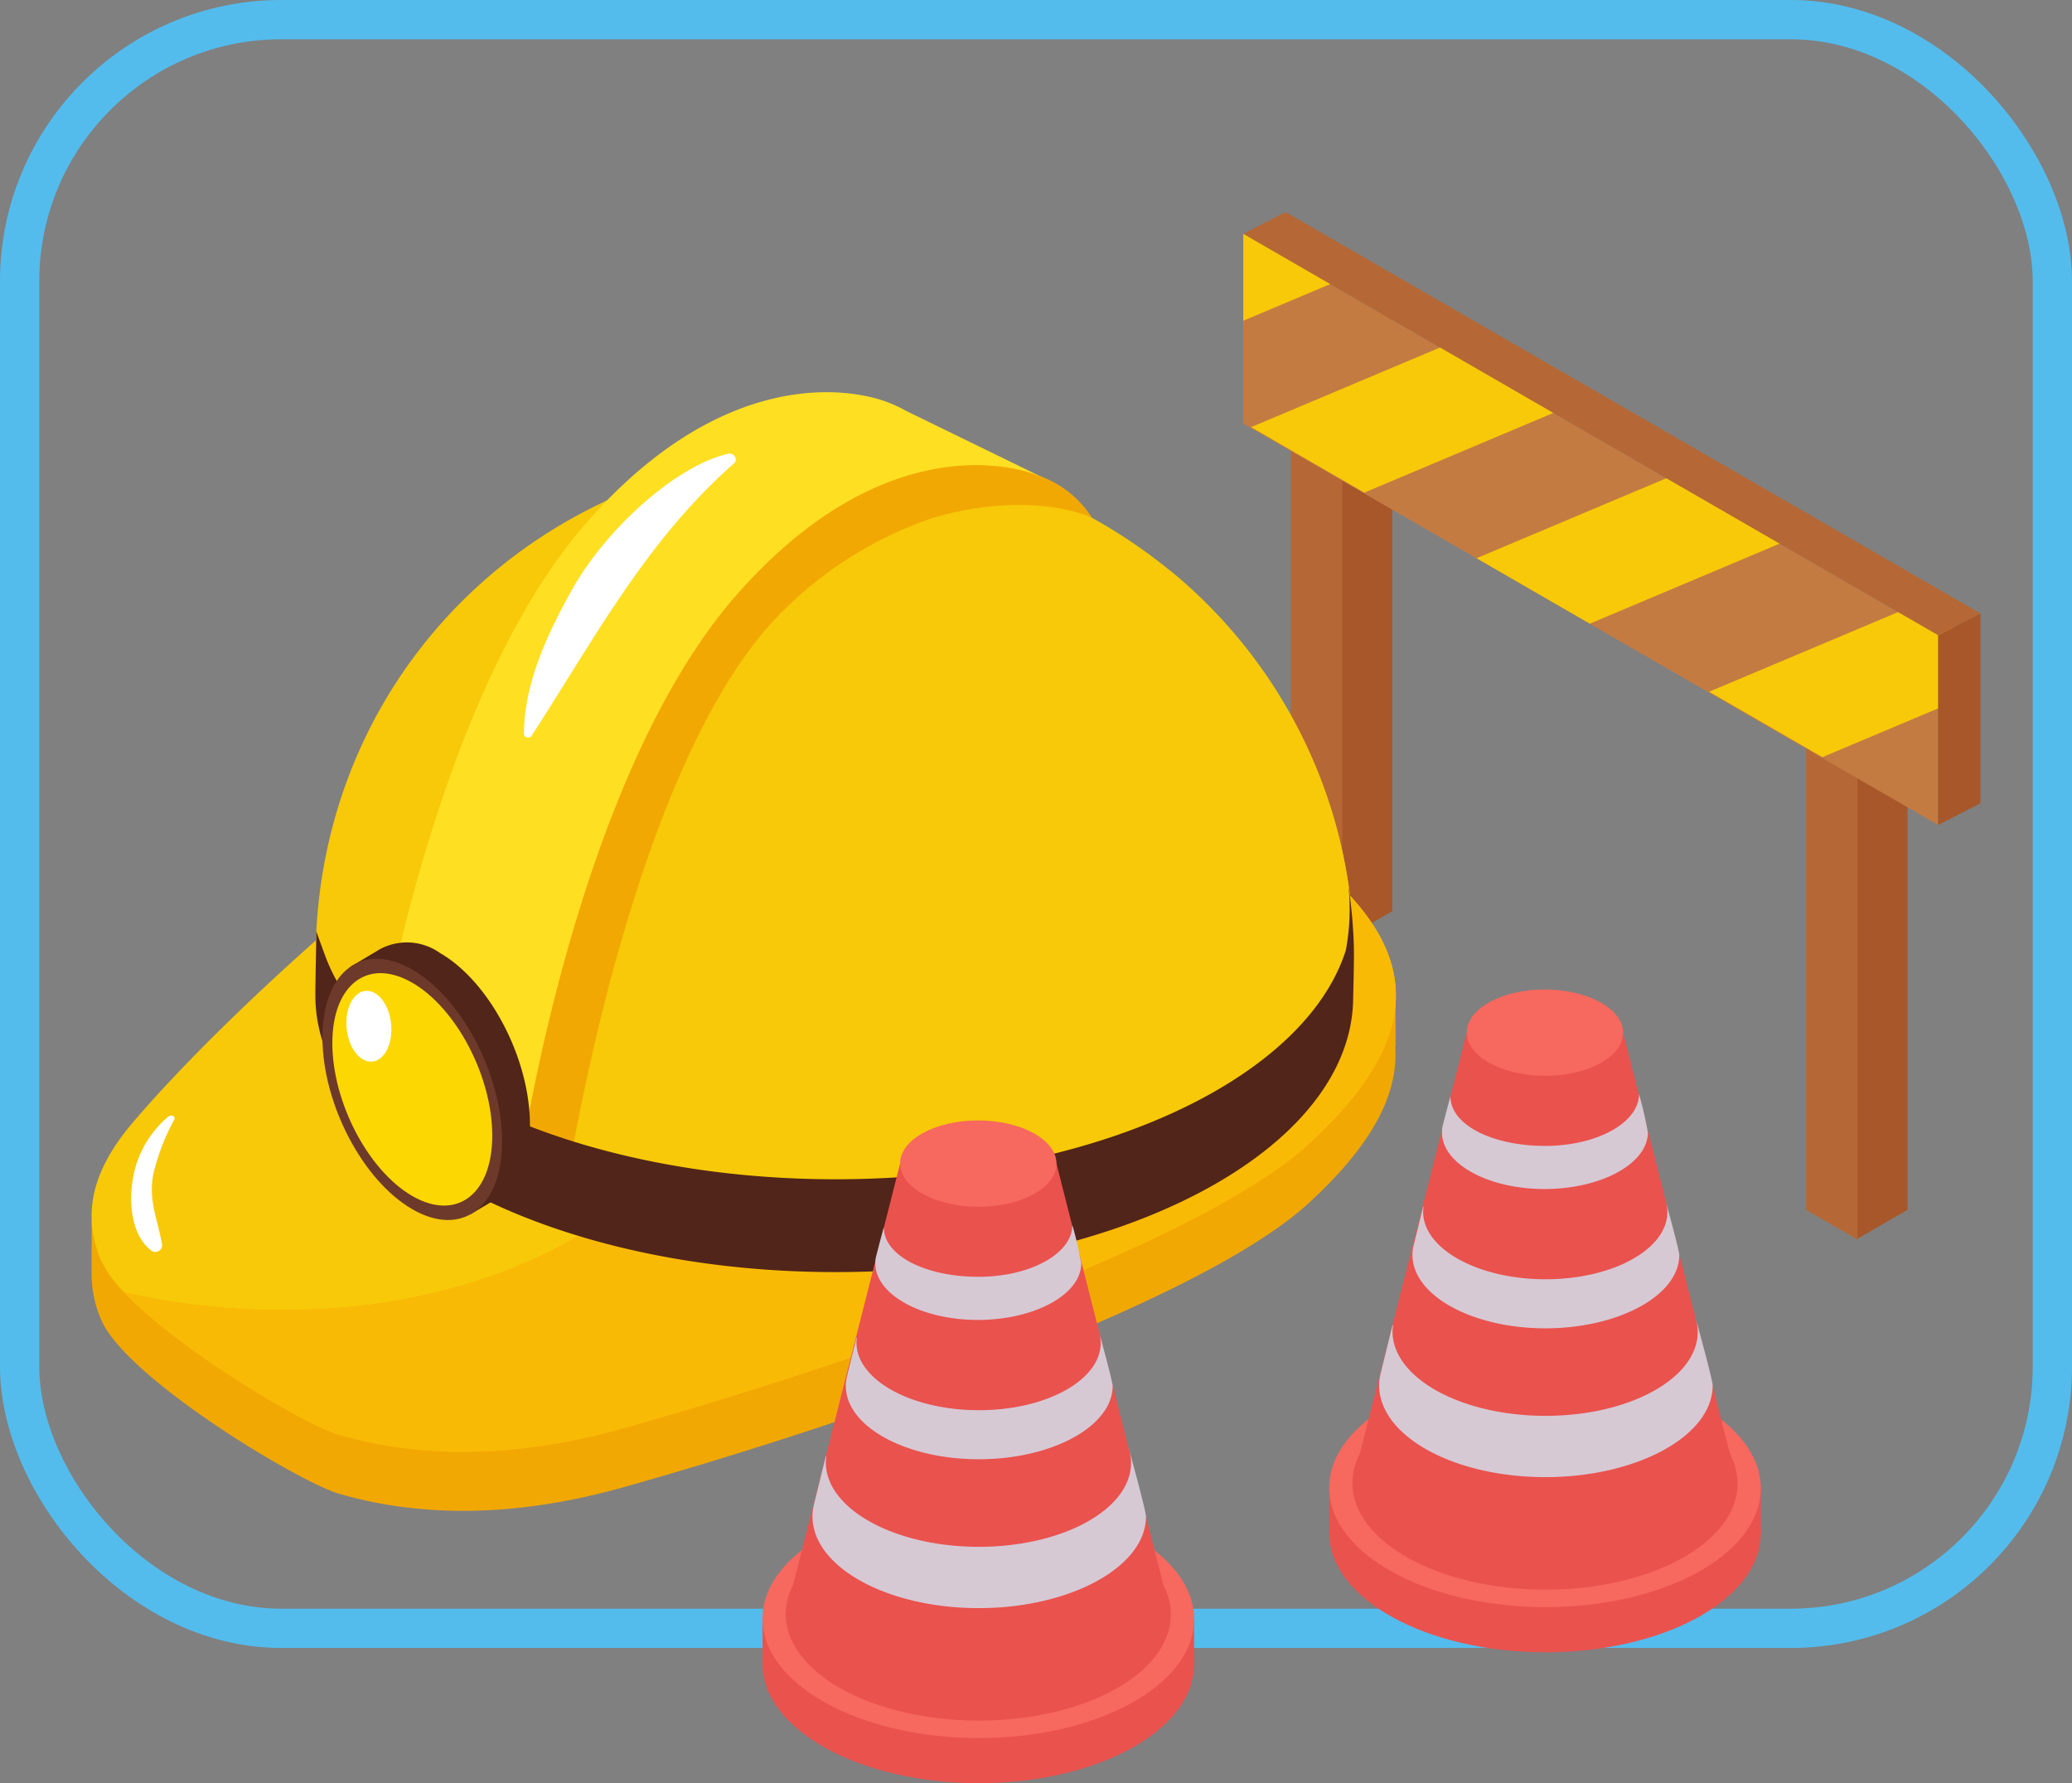 <svg xmlns="http://www.w3.org/2000/svg" xmlns:xlink="http://www.w3.org/1999/xlink" width="158.333" height="136.244" viewBox="0 0 158.333 136.244">
  <rect x="0" y="0" width="158.333" height="136.244" fill="#808080" stroke="none"/>
  <defs>
    <clipPath id="clip-path">
      <rect id="Rectángulo_401440" data-name="Rectángulo 401440" width="144.334" height="120.042" fill="none"/>
    </clipPath>
  </defs>
  <g id="Grupo_1100065" data-name="Grupo 1100065" transform="translate(-652.5 -5428.5)">
    <g id="Grupo_1099646" data-name="Grupo 1099646" transform="translate(654 5430)">
      <rect id="Rectángulo_401390" data-name="Rectángulo 401390" width="155.333" height="122.912" rx="20" fill="none" stroke="#53bced" stroke-width="3"/>
      <g id="Grupo_1099587" data-name="Grupo 1099587" transform="translate(5.499 14.702)">
        <path id="Trazado_874746" data-name="Trazado 874746" d="M134.773,75.341l-3.927,2.267v-46l3.927-2.267Z" transform="translate(3.993 0.895)" fill="#a8572a"/>
        <path id="Trazado_874747" data-name="Trazado 874747" d="M127.133,75.341l3.927,2.267v-46l-3.927-2.267Z" transform="translate(3.88 0.895)" fill="#b56835"/>
        <path id="Trazado_874748" data-name="Trazado 874748" d="M96.571,53.194l-3.927,2.267v-46l3.927-2.267Z" transform="translate(2.827 0.219)" fill="#a8572a"/>
        <path id="Trazado_874749" data-name="Trazado 874749" d="M88.931,53.194l3.927,2.267v-46L88.931,7.192Z" transform="translate(2.714 0.219)" fill="#b56835"/>
        <path id="Trazado_874750" data-name="Trazado 874750" d="M138.5,46.78,85.4,16.113V1.617L138.5,32.283Z" transform="translate(2.606 0.049)" fill="#c47b42"/>
        <path id="Trazado_874751" data-name="Trazado 874751" d="M126.083,24.658l-14.731,6.209-8.654-5L118.751,19.1Z" transform="translate(3.134 0.583)" fill="#f7c908"/>
        <path id="Trazado_874752" data-name="Trazado 874752" d="M137.977,36.812l-9.38,3.953-8.654-5L136,29l3.062,2.234Z" transform="translate(3.66 0.885)" fill="#f7c908"/>
        <path id="Trazado_874753" data-name="Trazado 874753" d="M109.363,14.941,94.631,21.15l-8.654-5,16.054-6.766Z" transform="translate(2.624 0.286)" fill="#f7c908"/>
        <path id="Trazado_874754" data-name="Trazado 874754" d="M93.615,4.8,85.4,8.264V1.625l4.022-.284Z" transform="translate(2.606 0.041)" fill="#f7c908"/>
        <path id="Trazado_874755" data-name="Trazado 874755" d="M136.923,31.424v14.5l3.233-1.665v-14.5Z" transform="translate(4.179 0.908)" fill="#a8572a"/>
        <path id="Trazado_874756" data-name="Trazado 874756" d="M88.636,0,85.4,1.665,138.5,32.333l3.233-1.666Z" transform="translate(2.606)" fill="#b56835"/>
        <g id="Grupo_1099586" data-name="Grupo 1099586">
          <g id="Grupo_1099585" data-name="Grupo 1099585" clip-path="url(#clip-path)">
            <path id="Trazado_874757" data-name="Trazado 874757" d="M99.619,62.6l.024-.027V58.055l-1.4.307A21.5,21.5,0,0,0,92.6,52.376a34.321,34.321,0,0,0-8.563-6.867c-13.6-7.69-31.328-9.458-42.675-4.049C29.9,46.921,11.152,63.45,3.074,73A15.064,15.064,0,0,0,.949,76.2L0,75.961V79.94l.005.006a8.7,8.7,0,0,0,.709,3.473C2.572,87.9,15.833,95.868,18.929,96.763c5.16,1.492,12.321,2.149,21.784-.521C57.246,91.578,84.476,82.37,92.986,74.569c4.627-4.242,6.9-8.147,6.633-11.973" transform="translate(0 1.17)" fill="#f2a803"/>
            <path id="Trazado_874758" data-name="Trazado 874758" d="M22.16,82.329c15.12-2.372,20.654-9.68,20.654-9.68l46.2-28.08a40.489,40.489,0,0,0-4.978-3.437c-13.6-7.69-31.327-9.459-42.675-4.05C29.9,42.545,11.153,59.073,3.074,68.619-.525,72.873-.45,76.236.714,79.043A8.992,8.992,0,0,0,2.5,81.512a54.38,54.38,0,0,0,19.661.816" transform="translate(0 1.036)" fill="#f7c908"/>
            <path id="Trazado_874759" data-name="Trazado 874759" d="M18.855,92.072c5.16,1.492,12.321,2.149,21.784-.52C57.172,86.888,84.4,77.679,92.911,69.878c8.754-8.024,9.194-14.847-.385-22.193a28.664,28.664,0,0,0-3.583-3.43l-46.2,28.08s-5.533,7.307-20.654,9.68A54.4,54.4,0,0,1,2.425,81.2c4.208,4.46,13.846,10.127,16.43,10.874" transform="translate(0.074 1.351)" fill="#ffb40d"/>
            <path id="Trazado_874760" data-name="Trazado 874760" d="M18.855,92.072c5.16,1.492,12.321,2.149,21.784-.52C57.172,86.888,84.4,77.679,92.911,69.878c8.754-8.024,9.194-14.847-.385-22.193a28.664,28.664,0,0,0-3.583-3.43l-46.2,28.08s-5.533,7.307-20.654,9.68A54.4,54.4,0,0,1,2.425,81.2c4.208,4.46,13.846,10.127,16.43,10.874" transform="translate(0.074 1.351)" fill="#f9ba06"/>
            <path id="Trazado_874761" data-name="Trazado 874761" d="M82,26.931a40.444,40.444,0,0,0-25.881-9.167c-21.988,0-39.423,16.683-39.511,38.651-.008,4.234,2.337,8.178,6.367,11.49C30.036,73.712,42.29,77.57,56.243,77.6c21.912.043,39.693-9.372,39.716-21.027A38.308,38.308,0,0,0,82,26.931" transform="translate(0.507 0.542)" fill="#f7c908"/>
            <path id="Trazado_874762" data-name="Trazado 874762" d="M81.811,26.66a29.579,29.579,0,0,1,.93,7.348c0,19.851-19.833,35.943-44.3,35.943a53.376,53.376,0,0,1-15.657-2.318C29.847,73.44,42.1,77.3,56.054,77.325c21.912.043,39.693-9.372,39.716-21.027A38.307,38.307,0,0,0,81.811,26.66" transform="translate(0.695 0.814)" fill="#f7c908"/>
            <path id="Trazado_874763" data-name="Trazado 874763" d="M72.058,19.842l-11.077-5.4s-12.46.858-19.852,7.177S20.556,67.632,20.556,67.632,29.1,72.352,31.98,73.2s3.877-11.4,5.568-17.367,5.6-25.167,16.128-29.445,18.382-6.548,18.382-6.548" transform="translate(0.627 0.441)" fill="#ffdf22"/>
            <path id="Trazado_874764" data-name="Trazado 874764" d="M60.144,14.1c-3.214-1.191-12.676-2.452-22.879,9.139C24.7,37.516,20.557,67.664,20.557,67.664l3.619,1.07s4.838-32.453,16.472-44.1a29.656,29.656,0,0,1,11.638-7.261c7.56-2.189,12.126.47,12.126.47a7.631,7.631,0,0,0-4.267-3.74" transform="translate(0.627 0.408)" fill="#ffdf22"/>
            <path id="Trazado_874765" data-name="Trazado 874765" d="M71.23,19.508c-3.215-1.191-12.676-2.453-22.88,9.138C35.784,42.922,31.642,73.07,31.642,73.07l3.62,1.07s4.838-32.454,16.471-44.1a29.675,29.675,0,0,1,11.638-7.261c7.561-2.189,12.1-.009,12.1-.009a7.841,7.841,0,0,0-4.245-3.26" transform="translate(0.966 0.573)" fill="#f2a803"/>
            <path id="Trazado_874766" data-name="Trazado 874766" d="M95.959,54.773a40.143,40.143,0,0,0-.423-4.83,16.937,16.937,0,0,1-.2,4.941c-3.175,9.964-19.486,17.53-39.128,17.492-19.117-.037-35.05-7.266-38.779-16.85-.1-.249-.683-1.857-.765-2.109,0,1.069-.069,3.679-.071,4.881C16.57,69.946,34.307,79.426,56.208,79.468S95.881,70.1,95.9,58.452c0,0,.075-2.759.055-3.679" transform="translate(0.506 1.524)" fill="#512519"/>
            <path id="Trazado_874767" data-name="Trazado 874767" d="M32.911,68.084c0-5.057-3.074-10.93-6.866-13.12a4.37,4.37,0,0,0-4.519-.336l0-.005-2.344,1.4.495,1.018a9.118,9.118,0,0,0-.495,3.114c0,5.057,3.074,10.931,6.866,13.12a6.161,6.161,0,0,0,1.87.728l.448.922,2.274-1.352,0-.007c1.394-.871,2.276-2.781,2.276-5.481" transform="translate(0.585 1.652)" fill="#512519"/>
            <path id="Trazado_874768" data-name="Trazado 874768" d="M30.852,69.307c0,5.057-3.074,7.381-6.866,5.191s-6.866-8.063-6.866-13.12S20.193,54,23.985,56.187s6.866,8.063,6.866,13.12" transform="translate(0.522 1.69)" fill="#6d392b"/>
            <path id="Trazado_874769" data-name="Trazado 874769" d="M30.073,68.837c0,4.5-2.736,6.567-6.111,4.619s-6.11-7.174-6.11-11.675,2.736-6.567,6.11-4.619,6.111,7.175,6.111,11.675" transform="translate(0.545 1.722)" fill="#fcd702"/>
            <path id="Trazado_874770" data-name="Trazado 874770" d="M22.314,60.28c.144,1.491-.5,2.774-1.44,2.866S19.056,62.1,18.911,60.61s.5-2.774,1.44-2.865,1.82,1.044,1.964,2.535" transform="translate(0.577 1.762)" fill="#fff"/>
            <path id="Trazado_874771" data-name="Trazado 874771" d="M4.66,71.318a16.929,16.929,0,0,1,1.557-4c.14-.274-.211-.454-.472-.227a7.881,7.881,0,0,0-2.63,4.454c-.378,1.839-.258,4.472,1.317,5.726a.515.515,0,0,0,.852-.5c-.349-1.952-1.079-3.379-.624-5.46" transform="translate(0.09 2.044)" fill="#fff"/>
            <path id="Trazado_874772" data-name="Trazado 874772" d="M47.687,17.918c-3.925.873-9.319,5.664-11.982,10.438-1.887,3.383-3.621,7.13-3.645,10.943a.319.319,0,0,0,.589.16c4.787-7.379,8.741-14.891,15.465-20.806.349-.307-.027-.823-.428-.735" transform="translate(0.978 0.547)" fill="#fff"/>
            <path id="Trazado_874773" data-name="Trazado 874773" d="M108.278,89.112c9.107.019,16.481,4.109,16.472,9.137s-7.4,9.088-16.506,9.07-16.482-4.109-16.472-9.137,7.4-9.088,16.506-9.07" transform="translate(2.801 2.72)" fill="#ea524e"/>
            <rect id="Rectángulo_401438" data-name="Rectángulo 401438" width="32.978" height="3.515" transform="translate(94.573 97.453)" fill="#ea524e"/>
            <path id="Trazado_874774" data-name="Trazado 874774" d="M108.278,85.766c9.107.019,16.481,4.109,16.472,9.137s-7.4,9.088-16.506,9.07-16.482-4.109-16.472-9.137,7.4-9.088,16.506-9.07" transform="translate(2.801 2.617)" fill="#f7685e"/>
            <path id="Trazado_874775" data-name="Trazado 874775" d="M108.223,86.37c8.127.016,14.708,3.667,14.7,8.153s-6.6,8.11-14.73,8.094-14.708-3.667-14.7-8.153,6.6-8.11,14.73-8.094" transform="translate(2.853 2.636)" fill="#ea524e"/>
            <path id="Trazado_874776" data-name="Trazado 874776" d="M102.232,60.831,93.494,95.244l29.428.06-8.739-34.448Z" transform="translate(2.853 1.856)" fill="#ea524e"/>
            <path id="Trazado_874777" data-name="Trazado 874777" d="M107.955,57.641c3.3.007,5.973,1.489,5.97,3.311s-2.682,3.294-5.982,3.286-5.973-1.489-5.97-3.311,2.682-3.293,5.982-3.286" transform="translate(3.112 1.759)" fill="#f7685e"/>
            <path id="Trazado_874778" data-name="Trazado 874778" d="M119.628,81.9h-.008a3.689,3.689,0,0,1,.2,1.161c-.006,3.555-5.233,6.427-11.674,6.414s-11.657-2.906-11.65-6.461a3.556,3.556,0,0,1,.043-.469h-.043l-.94,3.826h0a3.965,3.965,0,0,0-.08.766c-.007,3.863,5.661,7.008,12.659,7.022s12.82-3.133,12.827-7c0-.447-1.332-5.264-1.332-5.264" transform="translate(2.914 2.5)" fill="#d6c9d4"/>
            <path id="Trazado_874779" data-name="Trazado 874779" d="M117.273,73.243h-.006a2.954,2.954,0,0,1,.157.931c-.005,2.844-4.187,5.142-9.341,5.131s-9.327-2.324-9.322-5.169a2.85,2.85,0,0,1,.035-.375h-.035l-.751,3.062h0a3.117,3.117,0,0,0-.065.612c-.006,3.092,4.529,5.607,10.129,5.618s10.258-2.506,10.263-5.6c0-.358-1.066-4.213-1.066-4.213" transform="translate(2.989 2.235)" fill="#d6c9d4"/>
            <path id="Trazado_874780" data-name="Trazado 874780" d="M115.19,65.395c0,2.195-3.232,3.969-7.208,3.96s-7.2-1.593-7.2-3.788c-.284,1.029-.6,2.276-.6,2.276h0a2.414,2.414,0,0,0-.049.472c-.005,2.386,3.494,4.327,7.815,4.335s7.915-1.933,7.921-4.319a27.792,27.792,0,0,0-.681-2.937" transform="translate(3.056 1.996)" fill="#d6c9d4"/>
            <path id="Trazado_874781" data-name="Trazado 874781" d="M66.259,98.82c9.107.019,16.481,4.109,16.472,9.137s-7.4,9.088-16.506,9.07-16.482-4.11-16.473-9.137,7.4-9.088,16.507-9.07" transform="translate(1.518 3.016)" fill="#ea524e"/>
            <rect id="Rectángulo_401439" data-name="Rectángulo 401439" width="32.978" height="3.515" transform="translate(51.271 107.457)" fill="#ea524e"/>
            <path id="Trazado_874782" data-name="Trazado 874782" d="M66.259,95.474c9.107.02,16.481,4.11,16.472,9.137s-7.4,9.088-16.506,9.07-16.482-4.109-16.473-9.137,7.4-9.088,16.507-9.07" transform="translate(1.518 2.914)" fill="#f7685e"/>
            <path id="Trazado_874783" data-name="Trazado 874783" d="M66.2,96.079c8.127.016,14.708,3.667,14.7,8.153s-6.6,8.11-14.73,8.094-14.708-3.668-14.7-8.153,6.6-8.11,14.73-8.094" transform="translate(1.571 2.932)" fill="#ea524e"/>
            <path id="Trazado_874784" data-name="Trazado 874784" d="M60.214,70.539l-8.739,34.413,29.429.06L72.165,70.564Z" transform="translate(1.571 2.153)" fill="#ea524e"/>
            <path id="Trazado_874785" data-name="Trazado 874785" d="M65.936,67.35c3.3.007,5.973,1.489,5.969,3.311s-2.681,3.294-5.981,3.286-5.973-1.489-5.97-3.311,2.682-3.293,5.982-3.286" transform="translate(1.83 2.055)" fill="#f7685e"/>
            <path id="Trazado_874786" data-name="Trazado 874786" d="M77.61,91.611H77.6a3.689,3.689,0,0,1,.2,1.161c-.006,3.555-5.233,6.427-11.674,6.414s-11.657-2.906-11.65-6.461a3.555,3.555,0,0,1,.043-.469h-.043l-.94,3.826h0a3.965,3.965,0,0,0-.08.766c-.007,3.863,5.661,7.008,12.659,7.022s12.82-3.133,12.827-7c0-.447-1.332-5.264-1.332-5.264" transform="translate(1.631 2.796)" fill="#d6c9d4"/>
            <path id="Trazado_874787" data-name="Trazado 874787" d="M75.254,82.952h-.006a2.941,2.941,0,0,1,.157.928c-.005,2.845-4.187,5.143-9.341,5.133s-9.327-2.326-9.322-5.17a2.835,2.835,0,0,1,.035-.375h-.035l-.751,3.062h0a3.117,3.117,0,0,0-.065.612c-.006,3.092,4.529,5.607,10.129,5.618s10.258-2.506,10.263-5.6c0-.358-1.066-4.212-1.066-4.212" transform="translate(1.707 2.532)" fill="#d6c9d4"/>
            <path id="Trazado_874788" data-name="Trazado 874788" d="M73.172,75.1c0,2.195-3.232,3.969-7.208,3.96s-7.2-1.593-7.2-3.788c-.284,1.029-.6,2.276-.6,2.276h0a2.416,2.416,0,0,0-.049.473c-.005,2.385,3.494,4.326,7.816,4.334s7.914-1.933,7.92-4.319a27.8,27.8,0,0,0-.681-2.937" transform="translate(1.774 2.292)" fill="#d6c9d4"/>
          </g>
        </g>
      </g>
    </g>
  </g>
</svg>
